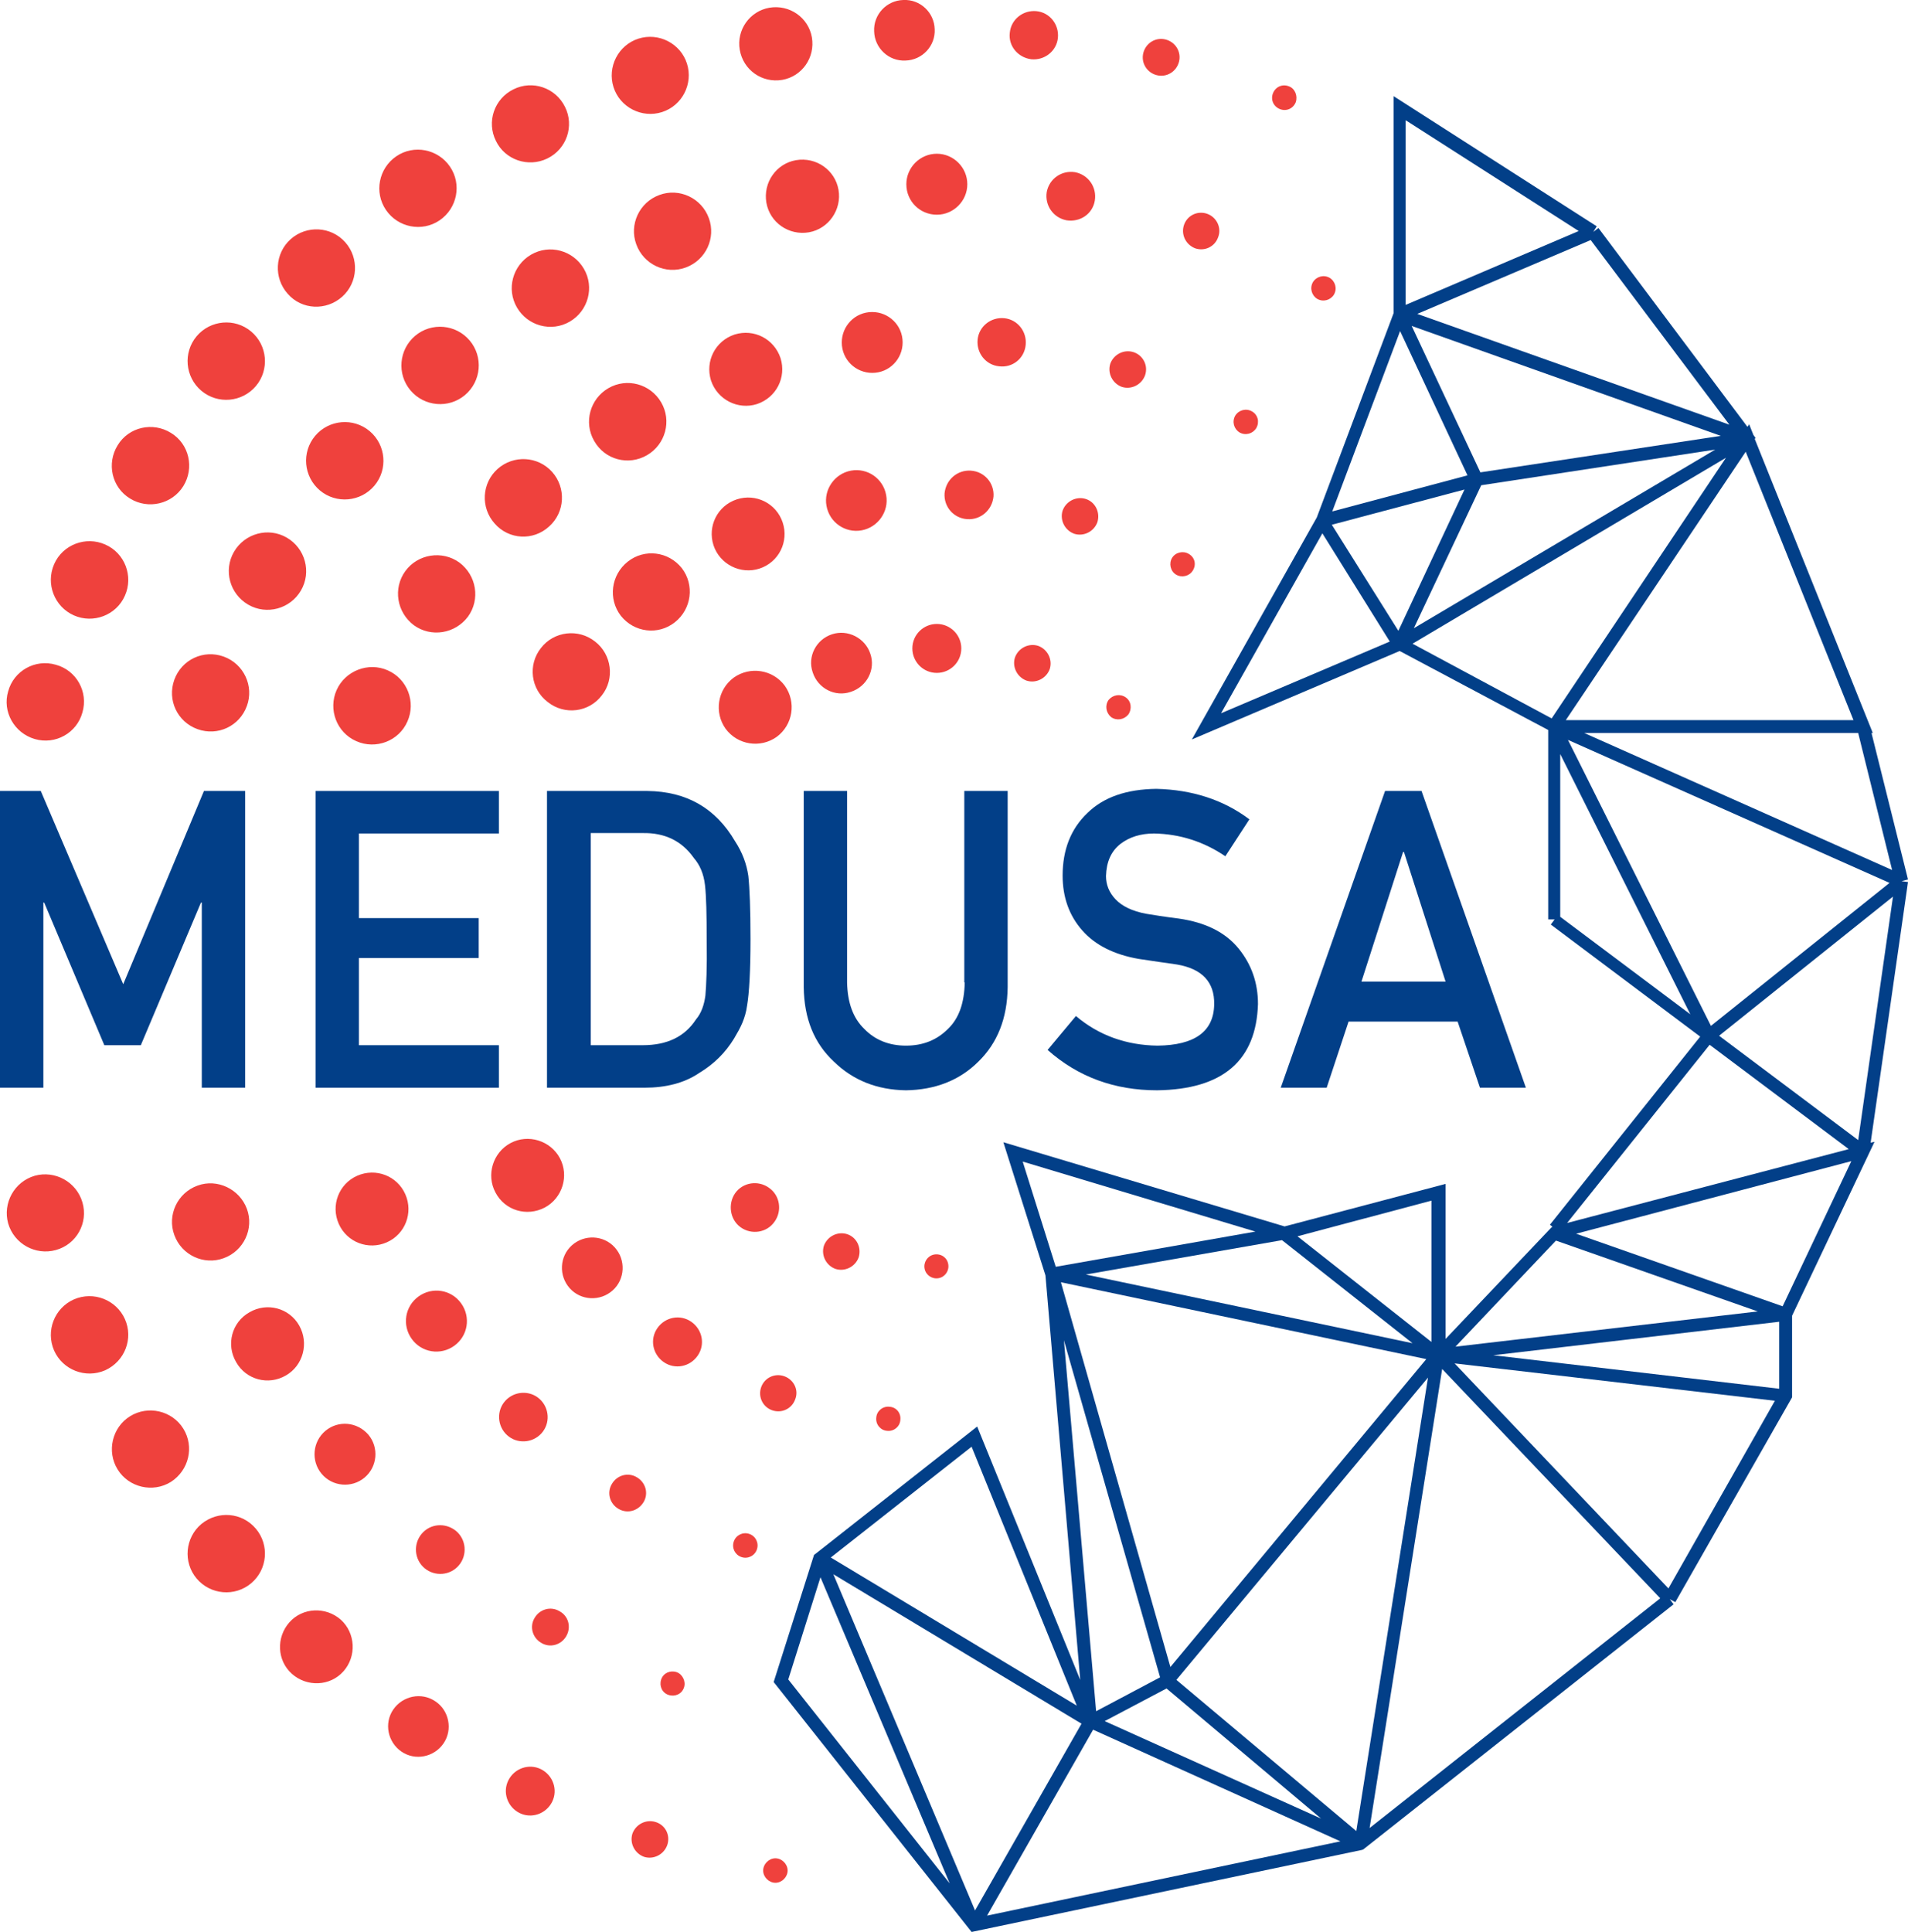 <?xml version="1.0" encoding="utf-8"?>
<!-- Generator: Adobe Illustrator 21.0.0, SVG Export Plug-In . SVG Version: 6.00 Build 0)  -->
<svg version="1.1" id="Calque_1" xmlns="http://www.w3.org/2000/svg" xmlns:xlink="http://www.w3.org/1999/xlink" x="0px" y="0px"
	 width="444.4px" height="449.9px" viewBox="0 0 444.4 449.9" style="enable-background:new 0 0 444.4 449.9;" xml:space="preserve"
	>
<style type="text/css">
	.st0{fill:#023F88;}
	.st1{fill:#EF413D;}
</style>
<path class="st0" d="M444.4,205.4l-1.5-0.2l1.5-0.4l-8.5-34.1h0.3l-27.5-68.5l0.2-0.2l-0.5-0.7l-1-2.5l-0.4,0.6l-34.7-46.3l-1.2,0.9
	l0.8-1.3l-47.3-30.3v50.5l-17.9,47.6l-29.1,51.7l48.4-20.6l34.6,18.4v44.1h1.5l-0.9,1.2l34.8,26.1l-35,43.8l0.6,0.5l-0.2,0.1
	l-0.3,0.3l0,0l-24.4,25.7v-36.1l-37.5,9.9L233.7,266l9.8,31l8.1,94.2l-24-59L190,361.8l-0.4,0.3l-9.4,29.6l46.1,58.2l90.9-19.1
	l0.3-0.1l72.3-57.1l-0.9-1.2l1.3,0.7l27.2-47.7v-19l19.2-40.5l-0.9,0.2L444.4,205.4z M440.7,202.6L369,170.7h63.8L440.7,202.6z
	 M431.7,167.7h-67l41.9-62.5L431.7,167.7z M402.8,98.9l-72.7-25.8l40.4-17.2L402.8,98.9z M344.8,110l-16-34.1l72,25.6L344.8,110z
	 M399.5,104.7l-70.2,41.6L345,113L399.5,104.7z M327.4,28l40.3,25.8l-40.3,17.2V28z M326.1,77.1l15.7,33.6l-31.5,8.4L326.1,77.1z
	 M284.4,166.1l23.6-41.9l15.7,25.2L284.4,166.1z M325.7,146.9l-15.5-24.7l30.9-8.2L325.7,146.9z M361.4,167.3L329,149.9l73-43.3
	L361.4,167.3z M363.4,213.5v-37.9l30.3,60.6L363.4,213.5z M365.2,172.3l74.9,33.3l-41.6,33.3L365.2,172.3z M398.2,243.3l32.4,24.3
	L365,284.8L398.2,243.3z M362.4,288.9l47,16.5l-70.4,8.2L362.4,288.9z M333.4,279.6v32.9l-31.2-24.6L333.4,279.6z M329,312.8
	l-76.1-16l45.7-8L329,312.8z M238.2,270.5l54.2,16.3l-46.5,8.2L238.2,270.5z M332.2,316.5l-59.6,71.7l-25.5-89.6L332.2,316.5z
	 M307.7,423.5l-50.4-22.7l14.4-7.6L307.7,423.5z M247.8,312.1l22.4,78.5l-14.9,7.9L247.8,312.1z M226.3,336.9l24.5,60.3l-57.3-34.5
	L226.3,336.9z M183.6,391.1l7.5-23.8l30.1,71.3L183.6,391.1z M194.1,366.6l57.8,34.8l-24.8,43.5L194.1,366.6z M229.9,446.1
	l24.7-43.3l57.6,26L229.9,446.1z M315.9,426.4L274,391.2l58.6-70.4L315.9,426.4z M319,425.7l16.9-106.9l50.8,53.4L319,425.7z
	 M388.6,369.9l-49.8-52.4l74.6,8.7L388.6,369.9z M414.4,323.4l-66.6-7.8l66.6-7.8V323.4z M415.2,304.2l-48.1-16.9l64.1-16.9
	L415.2,304.2z M400.4,241.2l40.5-32.4l-8.1,56.7L400.4,241.2z"/>
<path class="st1" d="M172.5,285.8c2.5,1.8,6.1,1.3,7.9-1.3c1.8-2.5,1.3-6.1-1.3-7.9c-2.5-1.8-6.1-1.3-7.9,1.3
	C169.5,280.4,170,284,172.5,285.8z M197.3,287.4c-2.2-0.7-4.6,0.5-5.4,2.7c-0.7,2.2,0.5,4.6,2.7,5.4c2.2,0.7,4.6-0.5,5.4-2.7
	C200.7,290.5,199.5,288.1,197.3,287.4z M218.1,292.1c-1.6,0-2.8,1.3-2.8,2.8c0,1.6,1.3,2.8,2.8,2.8c1.6,0,2.8-1.3,2.8-2.8
	C220.9,293.3,219.7,292.1,218.1,292.1z M262.2,162.4c-1.3-0.9-3-0.6-4,0.6c-0.9,1.3-0.6,3,0.6,4c1.3,0.9,3,0.6,4-0.6
	C263.7,165.1,263.5,163.3,262.2,162.4z M241.8,150.4c-2.2-0.7-4.6,0.5-5.4,2.7c-0.7,2.2,0.5,4.6,2.7,5.4c2.2,0.7,4.6-0.5,5.4-2.7
	C245.2,153.6,244,151.2,241.8,150.4z M218.2,145.3c-3.1,0-5.7,2.5-5.7,5.7c0,3.1,2.5,5.7,5.7,5.7c3.1,0,5.7-2.5,5.7-5.7
	C223.9,147.8,221.3,145.3,218.2,145.3z M193.8,147.7c-3.7,1.2-5.8,5.2-4.5,8.9c1.2,3.7,5.2,5.8,8.9,4.5c3.7-1.2,5.8-5.2,4.5-8.9
	C201.5,148.6,197.5,146.5,193.8,147.7z M180.9,171.6c3.8-2.8,4.6-8.1,1.9-11.9c-2.8-3.8-8.1-4.6-11.9-1.9c-3.8,2.8-4.6,8.1-1.9,11.9
	C171.8,173.5,177.1,174.3,180.9,171.6z M143.2,290.5c-2.6-2.9-7.1-3.1-10-0.5c-2.9,2.6-3.1,7.1-0.5,10c2.6,2.9,7.1,3.1,10,0.5
	C145.6,297.9,145.8,293.4,143.2,290.5z M126.9,281.2c4.1-2.2,5.7-7.4,3.5-11.5c-2.2-4.1-7.4-5.7-11.5-3.5c-4.1,2.2-5.7,7.4-3.5,11.5
	C117.6,281.9,122.7,283.4,126.9,281.2z M161,307.8c-2.6-1.8-6.1-1.1-7.9,1.5c-1.8,2.6-1.1,6.1,1.5,7.9c2.6,1.8,6.1,1.1,7.9-1.5
	C164.3,313.1,163.6,309.6,161,307.8z M182.7,320.5c-2.2-0.8-4.6,0.3-5.4,2.5c-0.8,2.2,0.3,4.6,2.5,5.4c2.2,0.8,4.6-0.3,5.4-2.5
	C186.1,323.7,184.9,321.3,182.7,320.5z M207.2,327.6c-1.6-0.2-3,1-3.1,2.5c-0.2,1.6,1,3,2.5,3.1c1.6,0.2,3-1,3.1-2.5
	C209.9,329.1,208.8,327.7,207.2,327.6z M276.9,129c-1.3-0.8-3.1-0.4-3.9,0.9c-0.8,1.3-0.4,3.1,0.9,3.9c1.3,0.8,3.1,0.4,3.9-0.9
	C278.7,131.5,278.3,129.8,276.9,129z M252.9,116.2c-2.2-0.7-4.6,0.5-5.4,2.7c-0.7,2.2,0.5,4.6,2.7,5.4c2.2,0.7,4.6-0.5,5.4-2.7
	C256.3,119.3,255.1,116.9,252.9,116.2z M226.1,109.6c-3.1-0.2-5.8,2.1-6.1,5.3c-0.2,3.1,2.1,5.8,5.3,6c3.1,0.2,5.8-2.1,6.1-5.3
	C231.6,112.5,229.3,109.8,226.1,109.6z M192.5,117.8c0.7,3.9,4.4,6.4,8.2,5.7s6.4-4.4,5.7-8.2c-0.7-3.9-4.4-6.4-8.2-5.7
	C194.4,110.3,191.8,114,192.5,117.8z M177.7,132.1c4.3-1.9,6.2-6.9,4.3-11.2c-1.9-4.3-6.9-6.2-11.2-4.3c-4.3,1.9-6.2,6.9-4.3,11.2
	C168.4,132,173.4,134,177.7,132.1z M146.2,130.8c-3.9,3.1-4.6,8.7-1.6,12.6c3.1,3.9,8.7,4.6,12.6,1.5c3.9-3.1,4.6-8.7,1.6-12.6
	C155.7,128.4,150.1,127.7,146.2,130.8z M138.6,149.4c-3.9-3.1-9.6-2.4-12.6,1.5c-3.1,3.9-2.4,9.6,1.6,12.6c3.9,3.1,9.6,2.4,12.6-1.6
	C143.2,158.1,142.5,152.4,138.6,149.4z M94.4,278.1c-1.9-4.3-6.9-6.2-11.2-4.3c-4.3,1.9-6.2,6.9-4.3,11.2c1.9,4.3,6.9,6.2,11.2,4.3
	C94.4,287.4,96.3,282.4,94.4,278.1z M97.5,301.9c-3.2,2.3-3.9,6.7-1.6,9.9c2.3,3.2,6.7,3.9,9.9,1.6c3.2-2.3,3.9-6.7,1.6-9.9
	C105.1,300.3,100.7,299.6,97.5,301.9z M126.1,333.8c2.1-2.3,1.9-5.9-0.4-8c-2.3-2.1-5.9-1.9-8,0.4c-2.1,2.3-1.9,5.9,0.4,8
	C120.4,336.3,124,336.1,126.1,333.8z M149.9,349.8c1.2-2,0.5-4.6-1.6-5.8c-2-1.2-4.6-0.5-5.8,1.6c-1.2,2-0.5,4.6,1.6,5.8
	S148.7,351.8,149.9,349.8z M174.5,357.2c-1.5-0.5-3.1,0.3-3.6,1.8c-0.5,1.5,0.3,3.1,1.8,3.6c1.5,0.5,3.1-0.3,3.6-1.8
	C176.8,359.3,176,357.7,174.5,357.2z M291.6,95.8c-1.4-0.8-3.1-0.3-3.9,1c-0.8,1.4-0.3,3.1,1,3.9c1.4,0.8,3.1,0.3,3.9-1
	C293.4,98.3,293,96.6,291.6,95.8z M264,82c-2.2-0.7-4.6,0.5-5.4,2.7c-0.7,2.2,0.5,4.6,2.7,5.4c2.2,0.7,4.6-0.5,5.4-2.7
	C267.5,85.1,266.2,82.7,264,82z M238.9,80.3c0.3-3.1-1.9-5.9-5-6.2c-3.1-0.3-5.9,1.9-6.2,5c-0.3,3.1,1.9,5.9,5,6.2
	C235.8,85.7,238.6,83.5,238.9,80.3z M202.4,72.7c-3.9,0.4-6.7,3.9-6.3,7.8c0.4,3.9,3.9,6.7,7.8,6.3c3.9-0.4,6.7-3.9,6.3-7.8
	C209.8,75.1,206.3,72.3,202.4,72.7z M176.3,94.1c4.5-1.5,6.9-6.2,5.5-10.7c-1.5-4.5-6.2-6.9-10.7-5.5c-4.5,1.5-6.9,6.2-5.5,10.7
	C167.1,93.1,171.9,95.5,176.3,94.1z M150.7,106c4.3-2.5,5.8-8,3.3-12.3c-2.5-4.3-8-5.8-12.3-3.3c-4.3,2.5-5.8,8-3.3,12.3
	C140.9,107.1,146.4,108.5,150.7,106z M127.9,122.6c3.7-3.3,4-9,0.7-12.7c-3.3-3.7-9-4-12.7-0.7c-3.7,3.3-4,9-0.7,12.7
	C118.5,125.7,124.2,126,127.9,122.6z M107,131c-4-2.9-9.7-2-12.6,2c-2.9,4-2,9.6,2,12.6c4,2.9,9.6,2,12.6-2
	C111.9,139.6,111,134,107,131z M78.4,160.7c-2,4.5,0,9.9,4.6,11.9c4.5,2,9.9,0,11.9-4.6c2-4.5,0-9.9-4.6-11.9
	C85.8,154.1,80.4,156.2,78.4,160.7z M46,276.1c-4.7,1.7-7.1,6.9-5.4,11.5c1.7,4.7,6.9,7.1,11.5,5.4c4.7-1.7,7.1-6.9,5.4-11.5
	S50.6,274.4,46,276.1z M69.7,308.7c-2.3-4.1-7.5-5.5-11.6-3.1c-4.1,2.3-5.5,7.5-3.1,11.6c2.3,4.1,7.5,5.5,11.6,3.1
	C70.6,318,72,312.8,69.7,308.7z M75.8,333.2c-3,2.5-3.4,7-0.9,10c2.5,3,7,3.4,10,0.9s3.4-7,0.9-10C83.2,331.1,78.8,330.7,75.8,333.2
	z M98.2,357.2c-2,2.4-1.7,6,0.7,8c2.4,2,6,1.7,8-0.7c2-2.4,1.7-6-0.7-8C103.7,354.5,100.2,354.8,98.2,357.2z M130.3,375.2
	c-2-1.2-4.6-0.5-5.8,1.6c-1.2,2-0.5,4.6,1.6,5.8c2,1.2,4.6,0.5,5.8-1.6C133.1,378.9,132.4,376.3,130.3,375.2z M157.6,389.4
	c-1.5-0.5-3.1,0.2-3.6,1.7c-0.5,1.5,0.2,3.1,1.7,3.6c1.5,0.5,3.1-0.2,3.6-1.7C159.8,391.6,159,389.9,157.6,389.4z M281.2,49.8
	c-2.2-0.8-4.6,0.3-5.4,2.5c-0.8,2.2,0.3,4.6,2.5,5.5c2.2,0.8,4.6-0.3,5.4-2.5C284.6,53.1,283.4,50.6,281.2,49.8z M309.7,64.7
	c-1.4-0.8-3.1-0.3-3.9,1c-0.8,1.4-0.3,3.1,1,3.9c1.4,0.8,3.1,0.3,3.9-1C311.5,67.2,311,65.5,309.7,64.7z M255,46.7
	c0.5-3.1-1.5-6-4.6-6.6c-3.1-0.5-6,1.5-6.6,4.6c-0.5,3.1,1.5,6,4.6,6.6C251.6,51.8,254.5,49.8,255,46.7z M218.2,50
	c3.9,0,7.1-3.2,7.1-7.1c0-3.9-3.2-7.1-7.1-7.1c-3.9,0-7.1,3.2-7.1,7.1C211.1,46.9,214.3,50,218.2,50z M195.3,44.2
	c-0.8-4.6-5.2-7.7-9.9-6.9c-4.6,0.8-7.7,5.2-6.9,9.9c0.8,4.6,5.2,7.7,9.9,6.9C193,53.3,196.1,48.8,195.3,44.2z M153.6,45.4
	c-4.7,1.7-7.1,6.9-5.4,11.5c1.7,4.7,6.9,7.1,11.5,5.4c4.7-1.7,7.1-6.9,5.4-11.5C163.4,46.1,158.2,43.7,153.6,45.4z M123.7,59.3
	c-4.3,2.5-5.8,8-3.3,12.3c2.5,4.3,8,5.8,12.3,3.3c4.3-2.5,5.8-8,3.3-12.3C133.5,58.3,128,56.8,123.7,59.3z M96.7,78.2
	c-3.8,3.2-4.3,8.9-1.1,12.7c3.2,3.8,8.9,4.3,12.7,1.1c3.8-3.2,4.3-8.9,1.1-12.7C106.2,75.5,100.5,75,96.7,78.2z M73.4,101.5
	c-3.2,3.8-2.7,9.5,1.1,12.7c3.8,3.2,9.5,2.7,12.7-1.1c3.2-3.8,2.7-9.5-1.1-12.7C82.3,97.2,76.6,97.7,73.4,101.5z M54.5,128.5
	c-2.5,4.3-1,9.8,3.3,12.3c4.3,2.5,9.8,1,12.3-3.3c2.5-4.3,1-9.8-3.3-12.3C62.5,122.7,57,124.2,54.5,128.5z M52.1,152.9
	c-4.7-1.7-9.8,0.7-11.5,5.4c-1.7,4.7,0.7,9.8,5.4,11.5c4.7,1.7,9.8-0.7,11.5-5.4C59.2,159.8,56.8,154.6,52.1,152.9z M19.2,280
	c-1.4-4.8-6.4-7.5-11.1-6.2c-4.8,1.4-7.5,6.4-6.2,11.1c1.4,4.8,6.4,7.5,11.1,6.2C17.8,289.8,20.6,284.8,19.2,280z M29.1,307.2
	c-2-4.5-7.3-6.6-11.9-4.6c-4.5,2-6.6,7.3-4.6,11.9c2,4.5,7.3,6.6,11.9,4.6C29.1,317,31.1,311.7,29.1,307.2z M42.7,332.7
	c-2.6-4.2-8.2-5.5-12.4-2.9c-4.2,2.6-5.5,8.2-2.9,12.4c2.6,4.2,8.2,5.5,12.4,2.9C44,342.4,45.3,336.9,42.7,332.7z M46.9,354.9
	c-3.8,3.2-4.3,8.9-1.1,12.7c3.2,3.8,8.9,4.3,12.7,1.1c3.8-3.2,4.3-8.9,1.1-12.7C56.4,352.2,50.8,351.7,46.9,354.9z M79.4,377.2
	c-3.5-3.1-8.9-2.9-12,0.6c-3.1,3.5-2.9,8.9,0.6,12c3.5,3.1,8.9,2.9,12-0.6C83.1,385.7,82.8,380.3,79.4,377.2z M101.4,396.2
	c-3.2-2.2-7.6-1.3-9.8,1.9c-2.2,3.2-1.3,7.6,1.9,9.8c3.2,2.2,7.6,1.3,9.8-1.9C105.5,402.8,104.6,398.3,101.4,396.2z M126,412
	c-2.8-1.4-6.2-0.2-7.6,2.6c-1.4,2.8-0.2,6.2,2.6,7.6c2.8,1.4,6.2,0.2,7.6-2.6C130,416.8,128.8,413.4,126,412z M152.7,424.3
	c-2.2-0.7-4.6,0.5-5.4,2.7c-0.7,2.2,0.5,4.6,2.7,5.4c2.2,0.7,4.6-0.5,5.4-2.7C156.2,427.4,155,425,152.7,424.3z M181.1,432.8
	c-1.5-0.3-3,0.8-3.3,2.3c-0.3,1.5,0.8,3,2.3,3.3c1.5,0.3,3-0.8,3.3-2.3C183.7,434.6,182.6,433.1,181.1,432.8z M300.2,20.1
	c-1.5-0.6-3.1,0.1-3.7,1.6c-0.6,1.5,0.1,3.1,1.6,3.7c1.5,0.6,3.1-0.1,3.7-1.6C302.3,22.3,301.6,20.6,300.2,20.1z M274.6,14.4
	c0.6-2.3-0.8-4.6-3.1-5.2c-2.3-0.6-4.6,0.8-5.2,3.1c-0.6,2.3,0.8,4.6,3.1,5.2C271.7,18.1,274,16.7,274.6,14.4z M240.2,13.8
	c3.1,0.3,5.9-1.9,6.2-5c0.3-3.1-1.9-5.9-5-6.2c-3.1-0.3-5.9,1.9-6.2,5C234.8,10.7,237.1,13.4,240.2,13.8z M217.7,6.8
	c-0.1-3.9-3.4-7-7.3-6.8c-3.9,0.1-7,3.4-6.8,7.3c0.1,3.9,3.4,7,7.3,6.8C214.8,14,217.9,10.7,217.7,6.8z M182.2,18.6
	c4.6-0.8,7.7-5.2,6.9-9.9c-0.8-4.6-5.2-7.7-9.9-6.9c-4.6,0.8-7.7,5.2-6.9,9.8C173.1,16.3,177.5,19.4,182.2,18.6z M154.2,26.1
	c4.7-1.5,7.3-6.6,5.8-11.3c-1.5-4.7-6.6-7.3-11.3-5.8c-4.7,1.5-7.3,6.6-5.8,11.3C144.4,25,149.5,27.6,154.2,26.1z M127.5,36.9
	c4.5-2.2,6.3-7.6,4.1-12c-2.2-4.5-7.6-6.3-12-4.1c-4.5,2.2-6.3,7.6-4.1,12C117.6,37.2,123,39.1,127.5,36.9z M102.4,51.3
	c4.1-2.8,5.2-8.4,2.4-12.5c-2.8-4.1-8.4-5.2-12.5-2.4c-4.1,2.8-5.2,8.4-2.4,12.5C92.7,53,98.3,54.1,102.4,51.3z M79.7,69.1
	c3.7-3.3,4-9,0.7-12.7c-3.3-3.7-9-4-12.7-0.7c-3.7,3.3-4,9-0.7,12.7C70.3,72.2,76,72.4,79.7,69.1z M46.9,91
	c3.8,3.2,9.5,2.7,12.7-1.1c3.2-3.8,2.7-9.5-1.1-12.7c-3.8-3.2-9.5-2.7-12.7,1.1C42.6,82.1,43.1,87.8,46.9,91z M30.3,116.1
	c4.2,2.6,9.8,1.3,12.4-2.9c2.6-4.2,1.4-9.8-2.9-12.4c-4.2-2.6-9.8-1.4-12.4,2.9C24.8,107.9,26,113.5,30.3,116.1z M17.2,143.3
	c4.5,2,9.9,0,11.9-4.6c2-4.5,0-9.9-4.6-11.9c-4.5-2-9.9,0-11.9,4.6C10.6,136,12.7,141.3,17.2,143.3z M8.1,172.1
	c4.8,1.4,9.8-1.4,11.1-6.2c1.4-4.8-1.4-9.8-6.2-11.1c-4.8-1.4-9.8,1.4-11.1,6.2C0.5,165.7,3.3,170.7,8.1,172.1z"/>
<g>
	<polygon class="st0" points="28.7,229.2 9.5,184.2 0,184.2 0,253.3 10.1,253.3 10.1,210.2 10.3,210.2 24.3,243.4 32.8,243.4 
		46.8,210.2 47,210.2 47,253.3 57.1,253.3 57.1,184.2 47.5,184.2 	"/>
	<polygon class="st0" points="73.5,253.3 116.2,253.3 116.2,243.4 83.6,243.4 83.6,223.1 111.5,223.1 111.5,213.8 83.6,213.8 
		83.6,194.1 116.2,194.1 116.2,184.2 73.5,184.2 	"/>
	<path class="st0" d="M171.2,195.9c-4.5-7.7-11.3-11.6-20.4-11.7h-23.4v69.1h22.7c5,0,9.3-1.1,12.7-3.4c3.5-2.1,6.2-4.8,8.2-8.1
		c0.7-1.2,1.4-2.4,1.9-3.6c0.5-1.2,0.9-2.5,1.1-4c0.5-2.9,0.8-8.1,0.8-15.5c0-7-0.2-11.9-0.5-14.7
		C173.9,201.2,172.9,198.5,171.2,195.9z M164.3,231.8c-0.3,2.3-1,4.2-2.2,5.6c-2.6,4-6.7,6-12.4,6h-12.1v-49.4h12.1
		c5.1-0.1,9.1,1.8,11.9,5.8c1.4,1.6,2.3,3.7,2.6,6.3c0.3,2.6,0.4,6.9,0.4,12.9C164.7,225.3,164.5,229.5,164.3,231.8z"/>
	<path class="st0" d="M224.7,228.8c-0.1,4.7-1.3,8.3-3.9,10.8c-2.6,2.6-5.8,3.9-9.8,3.9c-3.9,0-7.2-1.3-9.7-3.9
		c-2.6-2.5-3.9-6.1-4-10.8v-44.6h-10.1v45.7c0.1,7.3,2.4,13,7,17.3c4.5,4.4,10.1,6.6,16.8,6.7c6.8-0.1,12.5-2.3,16.9-6.7
		c4.4-4.3,6.7-10,6.8-17.3v-45.7h-10.1V228.8z"/>
	<path class="st0" d="M274.5,213.9c-3.2-0.4-5.7-0.8-7.5-1.1c-3.3-0.6-5.7-1.8-7.2-3.4c-1.5-1.6-2.2-3.4-2.2-5.4
		c0.1-3.3,1.2-5.8,3.4-7.5c2.1-1.6,4.7-2.4,7.8-2.4c6,0.1,11.6,1.9,16.6,5.3l5.6-8.6c-6.1-4.6-13.4-6.9-21.7-7.1
		c-6.9,0.1-12.2,1.9-16,5.6c-3.9,3.7-5.8,8.6-5.8,14.6c0,5,1.5,9.3,4.6,12.8c3,3.4,7.4,5.6,13.1,6.6c3.2,0.5,6.2,0.9,8.9,1.3
		c5.9,1,8.8,4.1,8.7,9.3c-0.1,6.3-4.5,9.5-13.2,9.6c-7.3-0.1-13.7-2.4-19-6.9l-6.6,7.9c7.1,6.3,15.6,9.4,25.5,9.4
		c15.3-0.2,23.1-6.9,23.5-20.1c0-4.9-1.5-9.2-4.5-12.9C285.4,217.1,280.8,214.8,274.5,213.9z"/>
	<path class="st0" d="M331.1,184.2h-8.5l-24.3,69.1h10.7l5.1-15.4h25.4l5.2,15.4h10.7L331.1,184.2z M317.1,228.6l9.7-30.2h0.2
		l9.7,30.2H317.1z"/>
</g>
</svg>
